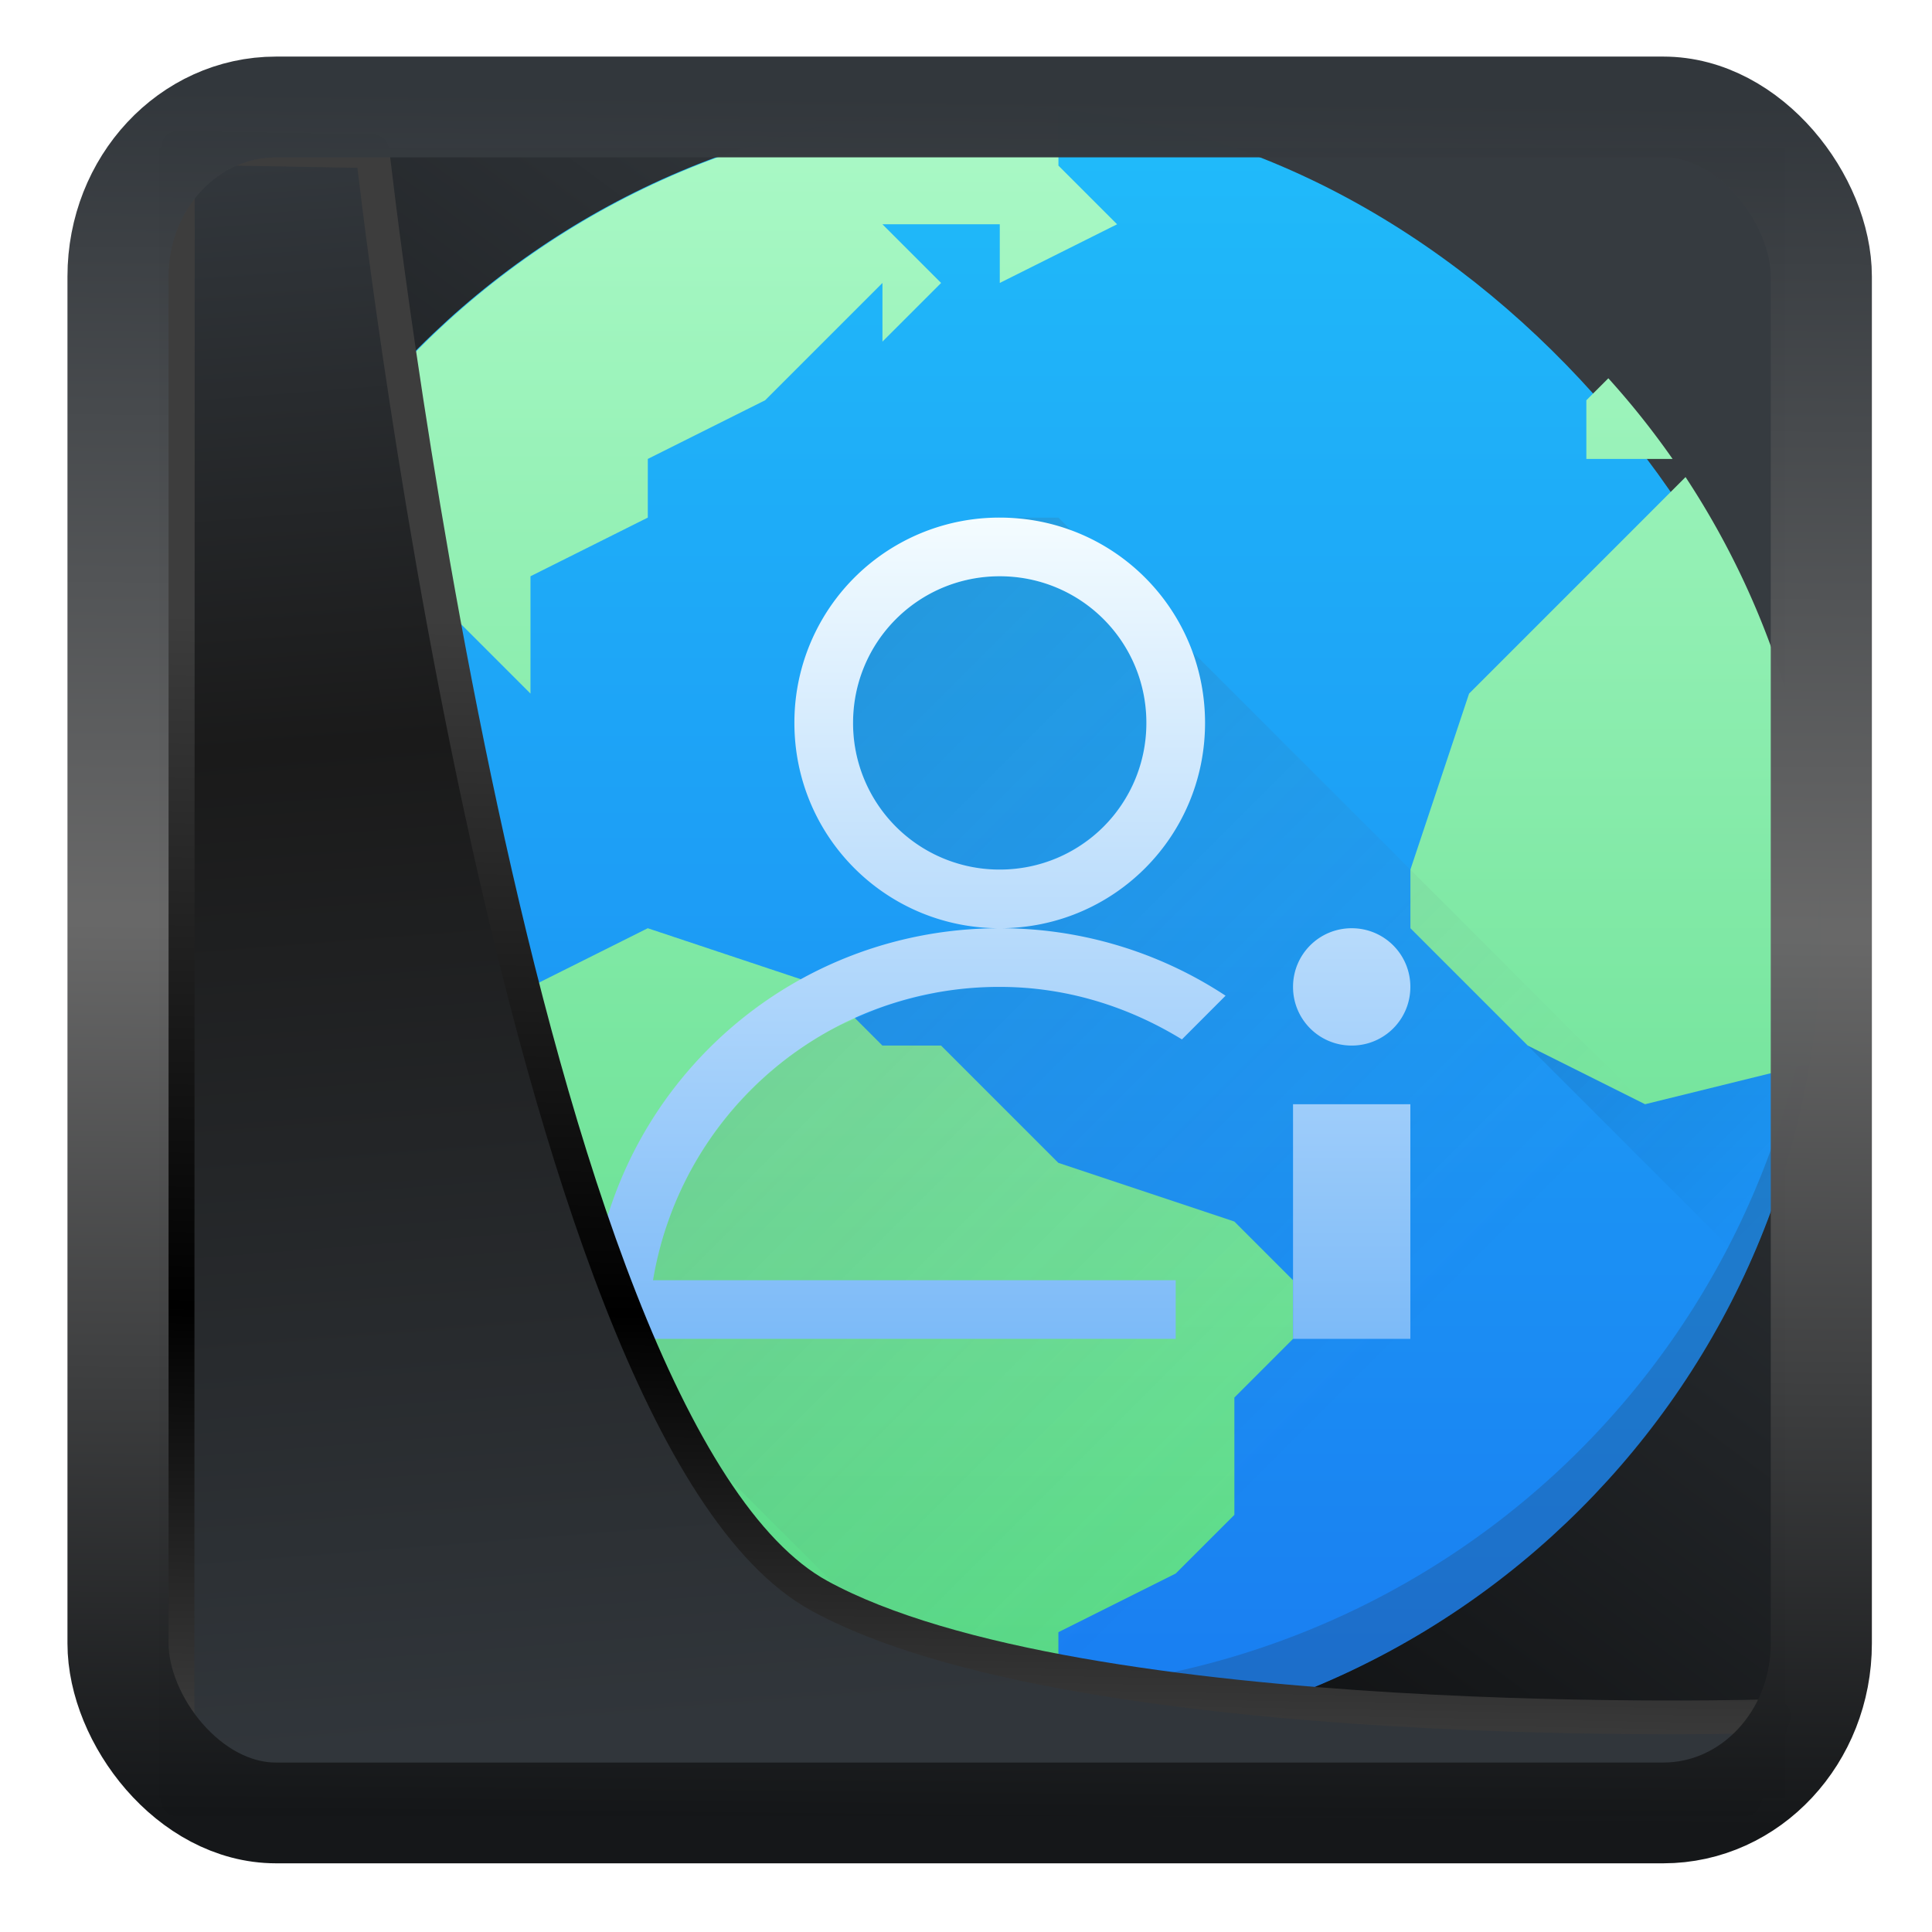 <?xml version="1.0" encoding="UTF-8" standalone="no"?>
<!-- Created with Inkscape (http://www.inkscape.org/) -->

<svg
   width="22"
   height="22"
   version="1.1"
   viewBox="0 0 22 22"
   id="svg22"
   sodipodi:docname="preferences-online-accounts.svg"
   inkscape:version="1.1.2 (0a00cf5339, 2022-02-04)"
   xmlns:inkscape="http://www.inkscape.org/namespaces/inkscape"
   xmlns:sodipodi="http://sodipodi.sourceforge.net/DTD/sodipodi-0.dtd"
   xmlns:xlink="http://www.w3.org/1999/xlink"
   xmlns="http://www.w3.org/2000/svg"
   xmlns:svg="http://www.w3.org/2000/svg">
  <sodipodi:namedview
     id="namedview24"
     pagecolor="#ffffff"
     bordercolor="#666666"
     borderopacity="1.0"
     inkscape:showpageshadow="2"
     inkscape:pageopacity="0.0"
     inkscape:pagecheckerboard="0"
     inkscape:deskcolor="#d1d1d1"
     showgrid="false"
     inkscape:zoom="25.62"
     inkscape:cx="-2.0296643"
     inkscape:cy="16.783763"
     inkscape:window-width="3440"
     inkscape:window-height="1356"
     inkscape:window-x="0"
     inkscape:window-y="0"
     inkscape:window-maximized="1"
     inkscape:current-layer="svg22"
     inkscape:pageshadow="2" />
  <defs
     id="defs12">
    <linearGradient
       inkscape:collect="always"
       id="linearGradient917">
      <stop
         style="stop-color:#000000;stop-opacity:0.996"
         offset="0"
         id="stop913" />
      <stop
         style="stop-color:#353a3f;stop-opacity:0.996"
         offset="1"
         id="stop915" />
    </linearGradient>
    <linearGradient
       id="linearGradient1005-3-3"
       x1="5.253"
       x2="9.382"
       y1="15.383"
       y2="2.942"
       gradientTransform="matrix(1,0,0,1,1.632,-0.617)"
       gradientUnits="userSpaceOnUse">
      <stop
         stop-color="#fa8200"
         offset="0"
         id="stop2" />
      <stop
         stop-color="#ff9600"
         offset=".37"
         id="stop4" />
      <stop
         stop-color="#ffb400"
         offset="1"
         id="stop6" />
    </linearGradient>
    <filter
       id="filter4014"
       x="-0.062"
       y="-0.058"
       width="1.125"
       height="1.115"
       color-interpolation-filters="sRGB">
      <feGaussianBlur
         stdDeviation="1.094"
         id="feGaussianBlur9" />
    </filter>
    <linearGradient
       inkscape:collect="always"
       xlink:href="#linearGradient3487"
       id="linearGradient3403"
       gradientUnits="userSpaceOnUse"
       x1="6.949"
       y1="4.555"
       x2="11.215"
       y2="59.052" />
    <linearGradient
       id="linearGradient3487">
      <stop
         style="stop-color:#32373c;stop-opacity:1"
         offset="0"
         id="stop3481" />
      <stop
         id="stop3483"
         offset="0.368"
         style="stop-color:#1a1a1a;stop-opacity:1" />
      <stop
         style="stop-color:#31363b;stop-opacity:1"
         offset="1"
         id="stop3485" />
    </linearGradient>
    <linearGradient
       inkscape:collect="always"
       xlink:href="#linearGradient20604"
       id="linearGradient20558"
       gradientUnits="userSpaceOnUse"
       x1="25.802"
       y1="20.374"
       x2="25.111"
       y2="58.913" />
    <linearGradient
       id="linearGradient20604">
      <stop
         id="stop20598"
         offset="0"
         style="stop-color:#3d3d3d;stop-opacity:1" />
      <stop
         style="stop-color:#000000;stop-opacity:1"
         offset="0.618"
         id="stop20600" />
      <stop
         id="stop20602"
         offset="1"
         style="stop-color:#3d3d3d;stop-opacity:1" />
    </linearGradient>
    <filter
       inkscape:collect="always"
       style="color-interpolation-filters:sRGB"
       id="filter20720"
       x="-0.017"
       y="-0.016"
       width="1.034"
       height="1.033">
      <feGaussianBlur
         inkscape:collect="always"
         stdDeviation="0.147"
         id="feGaussianBlur20722" />
    </filter>
    <linearGradient
       gradientTransform="translate(0.361,-0.13)"
       xlink:href="#linearGradient4555"
       id="linearGradient4557"
       x1="43.5"
       y1="64.012"
       x2="44.142"
       y2="0.306"
       gradientUnits="userSpaceOnUse" />
    <linearGradient
       id="linearGradient4555">
      <stop
         style="stop-color:#141618;stop-opacity:1"
         offset="0"
         id="stop4551" />
      <stop
         id="stop4559"
         offset="0.518"
         style="stop-color:#686868;stop-opacity:1" />
      <stop
         style="stop-color:#31363b;stop-opacity:1"
         offset="1"
         id="stop4553" />
    </linearGradient>
    <filter
       style="color-interpolation-filters:sRGB"
       id="filter4601"
       x="-0.03"
       width="1.06"
       y="-0.03"
       height="1.06">
      <feGaussianBlur
         stdDeviation="0.015"
         id="feGaussianBlur4603" />
    </filter>
    <linearGradient
       inkscape:collect="always"
       xlink:href="#linearGradient917"
       id="linearGradient919"
       x1="7.401"
       y1="41.743"
       x2="33.063"
       y2="7.107"
       gradientUnits="userSpaceOnUse"
       gradientTransform="matrix(0.44,0,0,0.44,0.424,0.354)" />
    <linearGradient
       xlink:href="#a"
       id="f"
       y1="545.798"
       y2="517.798"
       x2="0"
       gradientUnits="userSpaceOnUse" />
    <linearGradient
       id="a">
      <stop
         style="stop-color:#197cf1"
         id="stop2-5" />
      <stop
         offset="1"
         style="stop-color:#20bcfa"
         id="stop4-7" />
    </linearGradient>
    <linearGradient
       gradientTransform="translate(384.571,515.798)"
       id="g"
       gradientUnits="userSpaceOnUse"
       x1="23"
       x2="30"
       xlink:href="#e"
       y1="13"
       y2="20" />
    <linearGradient
       id="e">
      <stop
         offset="0"
         stop-color="#292c2f"
         id="stop25" />
      <stop
         offset="1"
         stop-opacity="0"
         id="stop27" />
    </linearGradient>
    <linearGradient
       gradientTransform="translate(384.571,515.798)"
       id="h"
       gradientUnits="userSpaceOnUse"
       x1="2"
       x2="2"
       y1="30"
       y2="2">
      <stop
         offset="0"
         stop-color="#54d883"
         id="stop31" />
      <stop
         offset="1"
         stop-color="#abf9c7"
         id="stop33" />
    </linearGradient>
    <linearGradient
       xlink:href="#c"
       id="i"
       y1="524.798"
       x1="393.571"
       y2="538.798"
       x2="407.571"
       gradientUnits="userSpaceOnUse" />
    <linearGradient
       id="c">
      <stop
         style="stop-color:#383e51"
         id="stop14" />
      <stop
         offset="1"
         style="stop-color:#655c6f;stop-opacity:0"
         id="stop16" />
    </linearGradient>
    <linearGradient
       xlink:href="#b"
       id="j"
       y1="23"
       y2="9"
       x2="0"
       gradientUnits="userSpaceOnUse"
       gradientTransform="translate(384.571,515.798)" />
    <linearGradient
       id="b">
      <stop
         style="stop-color:#7cbaf8"
         id="stop8" />
      <stop
         offset="1"
         style="stop-color:#f4fcff"
         id="stop10" />
    </linearGradient>
  </defs>
  <rect
     style="display:inline;fill:url(#linearGradient919);fill-opacity:1;fill-rule:evenodd;stroke:none;stroke-width:0.408;stroke-linejoin:round;stroke-miterlimit:7.8"
     id="rect1192"
     width="18.51"
     height="18.786"
     x="1.815"
     y="1.682"
     ry="0"
     inkscape:label="arriere" />
  <g
     id="g878"
     transform="matrix(0.668,0,0,0.668,0.696,-0.118)">
    <g
       transform="translate(-384.571,-515.798)"
       id="g50">
      <rect
         width="28"
         x="386.571"
         y="517.798"
         rx="14"
         height="28"
         style="fill:url(#f)"
         id="rect38" />
      <path
         style="opacity:0.2;fill:url(#g);fill-rule:evenodd"
         d="m 414.301,529.068 -4.73,4.73 3.758,3.758 a 13.984,13.984 0 0 0 0.972,-8.488 z"
         id="path40" />
      <path
         style="fill:url(#h)"
         d="m 400.571,517.798 a 14,14 0 0 0 -13.059,9 h 0.06 l 3,-1 1,1 1,1 v -2 l 2,-1 v -1 l 2,-1 2,-2 v 1 l 1,-1 -1,-1 h 2 v 1 l 2,-1 -1,-1 v -0.95 a 14,14 0 0 0 -1,-0.05 z m 10.375,4.625 -0.375,0.375 v 1 h 1.47 a 14,14 0 0 0 -1.095,-1.375 z m 1.316,1.684 -0.69,0.691 -2,2 -1,1 -1,3 v 1 l 1,1 1,1 2,1 2.79,-0.688 a 14,14 0 0 0 0.21,-2.312 14,14 0 0 0 -2.31,-7.691 z m -23.69,4.691 -1,1 h -0.839 c -0.05,0.34 -0.088,0.681 -0.113,1.023 v 0.002 l 1.951,0.975 1,1 2,1 1,1 -1,1 v 2 l 1,2 2,2 v 2.629 a 14,14 0 0 0 6,1.371 c 0.17,-0.003 0.34,-0.009 0.51,-0.018 l 0.49,-0.982 v -1 l 2,-1 1,-1 v -2 l 1,-1 v -1 l -1,-1 -3,-1 -1,-1 -1,-1 h -1 l -1,-1 -3,-1 -2,1 h -2 v -2 h -1 v -2 z"
         id="path42" />
      <path
         style="opacity:0.2;fill:#292c2f"
         d="m 414.55,531.212 a 14,14 0 0 1 -13.979,13.586 14,14 0 0 1 -13.979,-13.414 14,14 0 0 0 -0.02,0.414 14,14 0 0 0 14,14 14,14 0 0 0 14,-14 14,14 0 0 0 -0.022,-0.586 z"
         id="path44" />
      <path
         style="opacity:0.2;fill:url(#i);fill-rule:evenodd"
         d="m 400.571,524.798 c 0.218,0 0.43,0.022 0.635,0.063 h 0.004 c 0.205,0.037 0.401,0.098 0.592,0.17 l -0.23,-0.233 z m 0,1 a 2.493,2.493 0 0 0 -2.5,2.5 c 0,1.385 1.115,2.5 2.5,2.5 a 2.48,2.48 0 0 0 1.545,-0.545 l -1.545,1.545 -1.113,1.113 c -0.32,0.062 -0.632,0.142 -0.932,0.25 h -0.002 c -0.221,0.096 -0.446,0.189 -0.666,0.287 -0.068,0.031 -0.131,0.068 -0.199,0.1 a 5.983,5.983 0 0 0 -1.511,1.2 l -0.002,10e-4 a 6.061,6.061 0 0 0 -0.918,1.322 l -0.028,0.06 c -0.07,0.138 -0.134,0.28 -0.193,0.425 -0.02,0.051 -0.038,0.104 -0.057,0.156 -0.045,0.123 -0.09,0.245 -0.129,0.371 -0.016,0.056 -0.028,0.112 -0.043,0.168 a 5.908,5.908 0 0 0 -0.093,0.387 l -0.008,0.055 -1.106,1.105 7,7 h 14 v -10 l -1,1 -9,-9 -0.732,-0.73 c 0.071,0.19 0.132,0.386 0.17,0.591 v 0.004 c 0.037,0.207 0.062,0.418 0.062,0.635 l -1.545,1.545 a 2.48,2.48 0 0 0 0.545,-1.545 c 0,-1.385 -1.115,-2.5 -2.5,-2.5 z"
         id="path46" />
      <path
         style="fill:url(#j)"
         d="m 400.571,524.798 a 3.492,3.492 0 0 0 -3.5,3.5 c 0,1.939 1.561,3.5 3.5,3.5 1.94,0 3.5,-1.561 3.5,-3.5 0,-1.939 -1.56,-3.5 -3.5,-3.5 z m 0,7 c -3.878,0 -7,3.122 -7,7 h 10 v -1 h -8.91 a 5.98,5.98 0 0 1 5.91,-5 c 1.147,0 2.2,0.34 3.106,0.895 l 0.744,-0.745 a 6.977,6.977 0 0 0 -3.85,-1.15 z m 0,-6 c 1.385,0 2.5,1.115 2.5,2.5 0,1.385 -1.115,2.5 -2.5,2.5 a 2.495,2.495 0 0 1 -2.5,-2.5 c 0,-1.385 1.115,-2.5 2.5,-2.5 z m 6,6 c -0.554,0 -1,0.446 -1,1 0,0.554 0.446,1 1,1 0.554,0 1,-0.446 1,-1 0,-0.554 -0.446,-1 -1,-1 z m -1,3 v 4 h 2 v -4 z"
         id="path48" />
    </g>
  </g>
  <path
     style="display:inline;mix-blend-mode:normal;fill:url(#linearGradient3403);fill-opacity:1;stroke:url(#linearGradient20558);stroke-width:1.162;stroke-linecap:butt;stroke-linejoin:round;stroke-miterlimit:4;stroke-dasharray:none;stroke-opacity:1;filter:url(#filter20720)"
     d="M 4.704,3.981 4.691,60.802 H 58.595 l 1.022,-2.866 c 0,0 -23.875,0.766 -32.844,-4.14 C 16.258,48.042 11.401,4.098 11.401,4.098 Z"
     id="path1686"
     sodipodi:nodetypes="ccccscc"
     transform="matrix(0.331,0,0,0.331,0.468,0.365)"
     inkscape:label="folder" />
  <rect
     style="display:inline;fill:none;fill-opacity:1;stroke:url(#linearGradient4557);stroke-width:3.714;stroke-linejoin:round;stroke-miterlimit:7.8;stroke-dasharray:none;stroke-opacity:0.995;filter:url(#filter4601)"
     id="rect4539"
     width="62.567"
     height="62.867"
     x="1.032"
     y="0.596"
     ry="6.245"
     rx="5.803"
     transform="matrix(0.31,0,0,0.309,1.024,1.034)"
     inkscape:label="contour" />
</svg>
